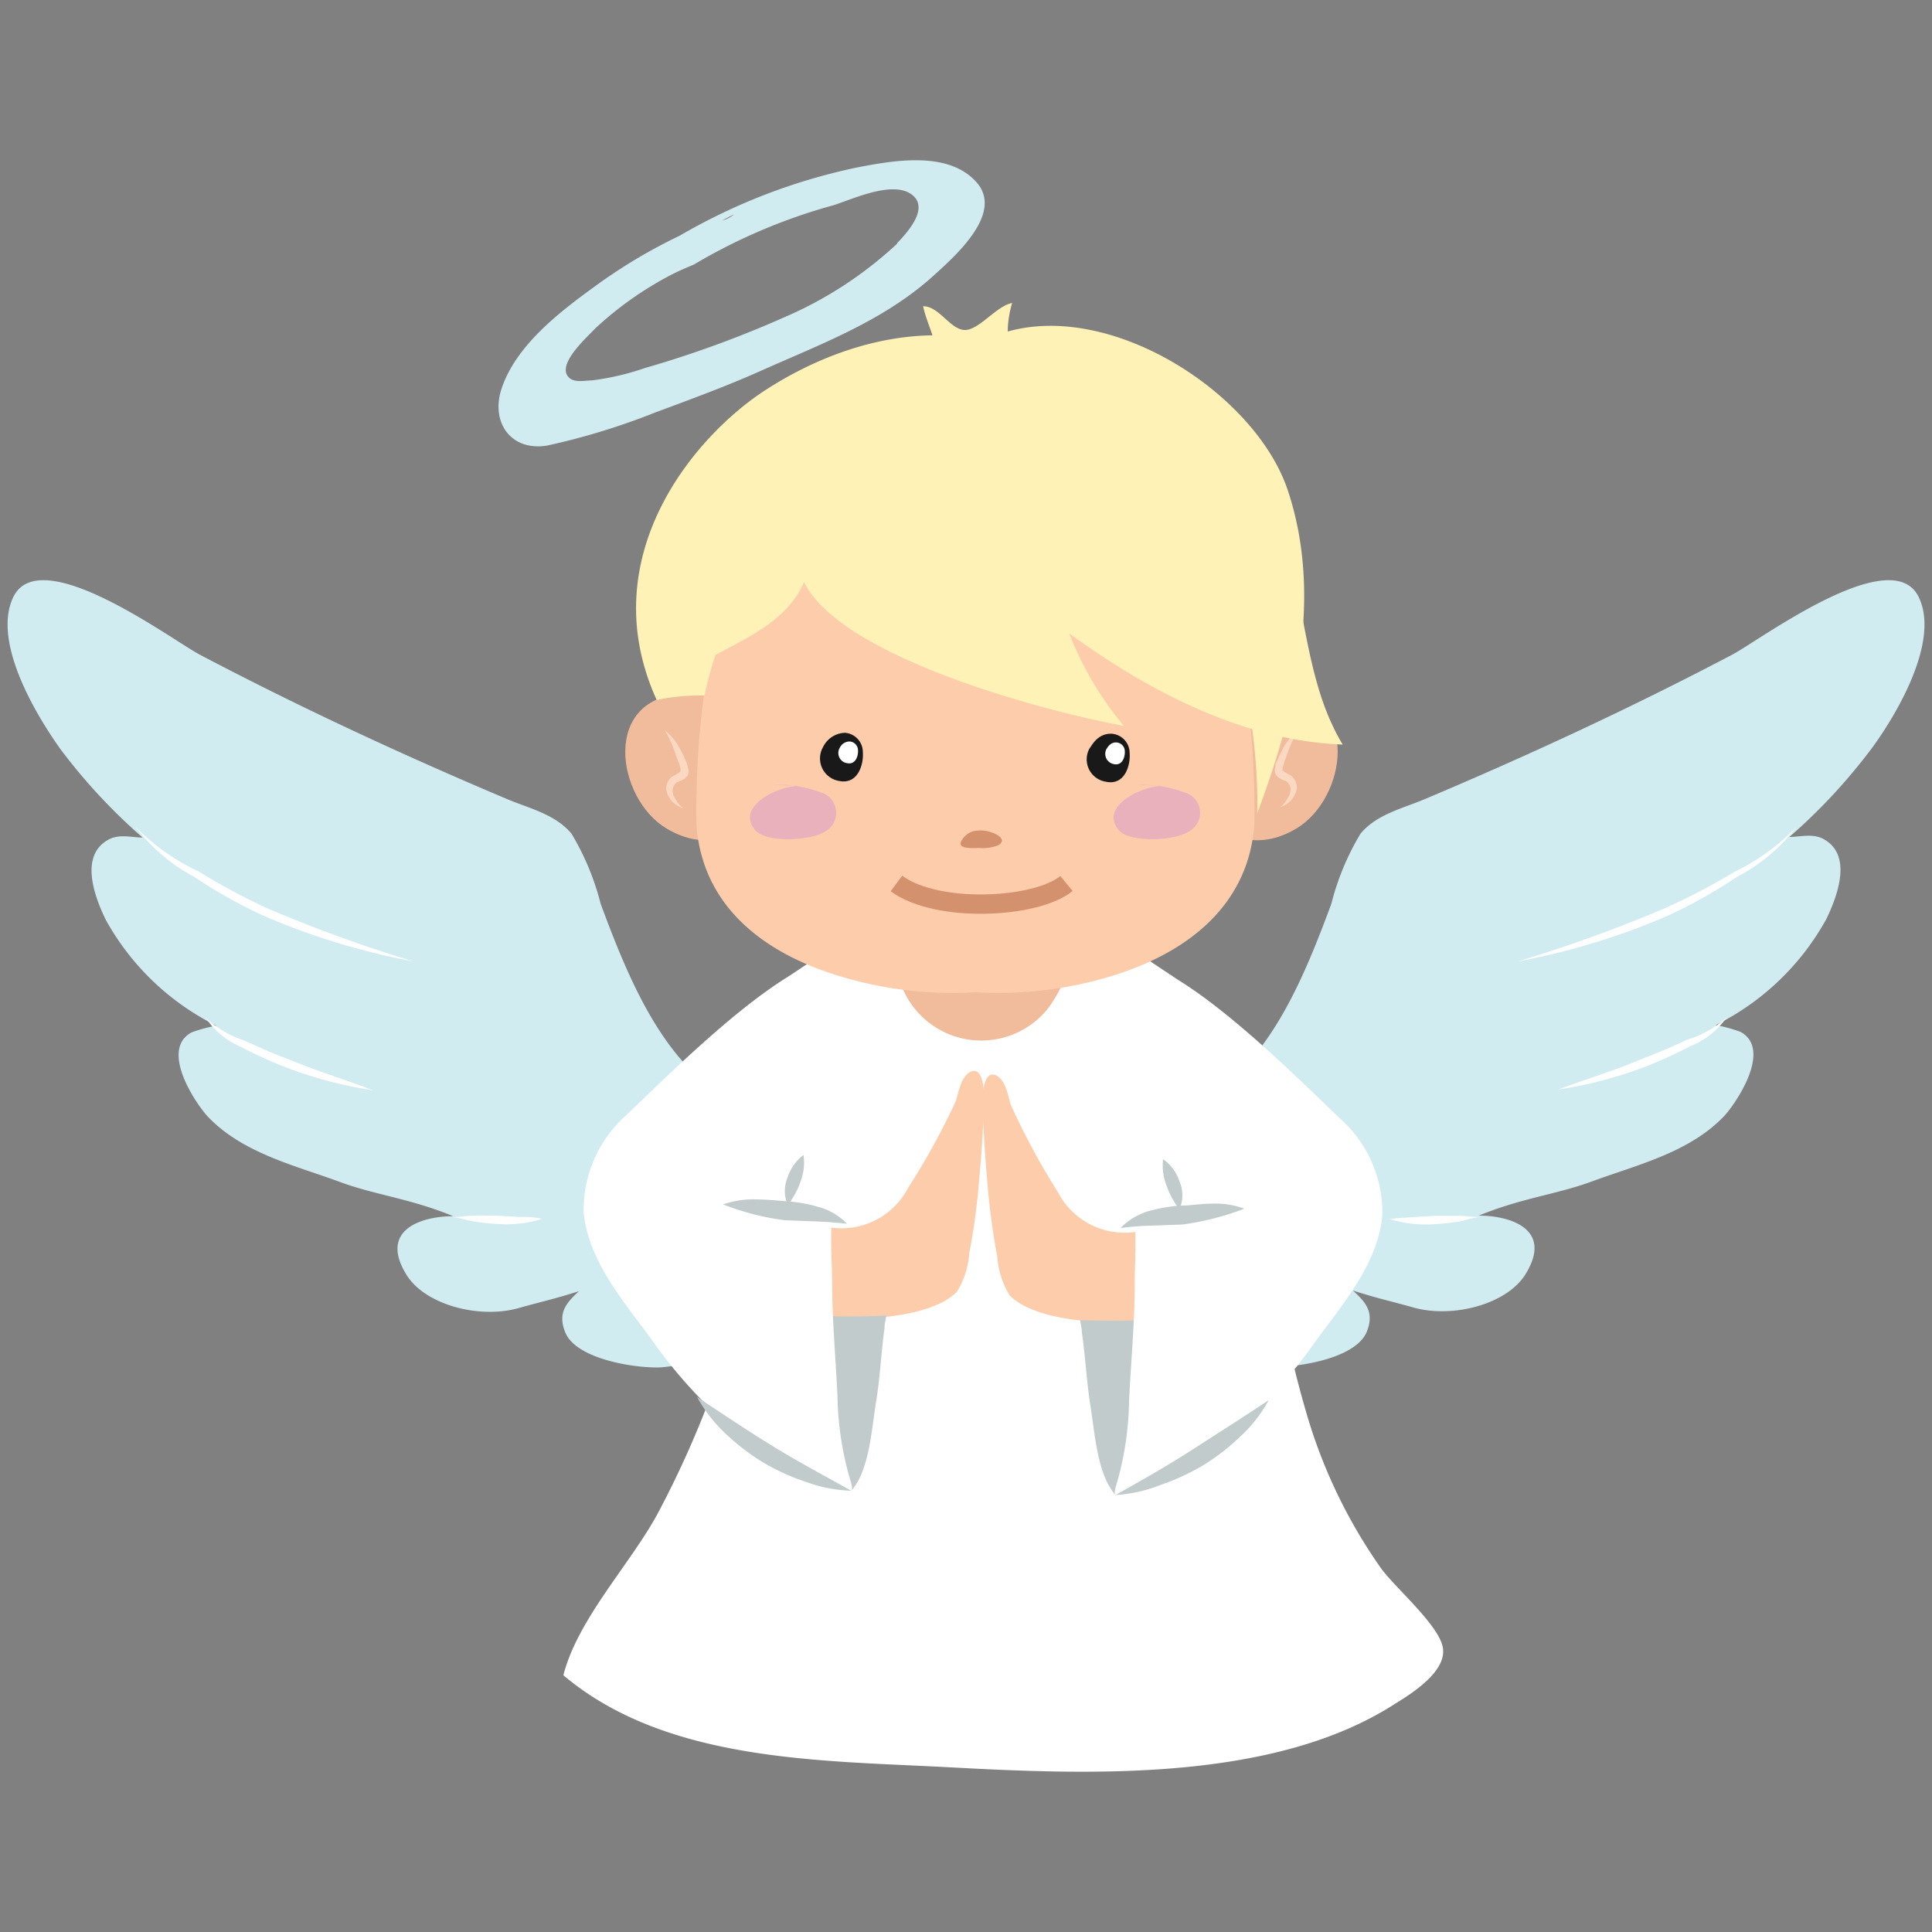 <?xml version="1.0" encoding="utf-8"?>
<svg version="1.1" xmlns="http://www.w3.org/2000/svg" xmlns:xlink="http://www.w3.org/1999/xlink" x="0px" y="0px"
	 viewBox="0 0 100 100" style="enable-background:new 0 0 100 100;" xml:space="preserve">
    <rect x="0" y="0" width="100" height="100" fill="#808080" stroke="none"/>
    <path fill="none" d="M0 0h100v100H0z" />
    <path
      fill="#d1ecf1"
      className="AngeB1-C_svg__b"
      d="M38.76 56.47a3.51 3.51 0 01.86 1.17c-4.7-1.12-6.87-6.38-8.53-10.86a13.49 13.49 0 00-1.51-3.63c-.83-1-2.19-1.31-3.31-1.78-5.4-2.28-10.71-4.74-15.94-7.49-1.4-.74-8.21-5.83-9.63-3-1.17 2.37 1.3 6.32 2.44 7.91a29.72 29.72 0 004.24 4.56c-.54 0-1.18-.19-1.73.09-1.56.81-.77 2.94-.18 4.16a13.29 13.29 0 005.73 5.49 7.37 7.37 0 00-1.29.35c-1.68.92.28 3.76.86 4.37 1.81 1.89 4.53 2.52 6.83 3.37 1.81.67 3.62.85 5.86 1.77-1.61 0-3.85.68-2.44 3 .94 1.58 3.77 2.33 5.81 1.76 1.12-.32 1.75-.44 3.14-.88-.64.59-1.13 1.11-.71 2.14.6 1.45 3.87 1.88 5 1.8a10 10 0 005.94-2.68c1.46-1.37 3.22-2.71 4-4.73.67-1.66.24-2.18-.77-3.18-1.6-1.55-3.37-2.1-4.67-3.71z"
    />
    <path
      fill="#fff"
      className="AngeB1-C_svg__c"
      d="M7 42.78a11.12 11.12 0 003.27 2.32A33.72 33.72 0 0013.8 47a73.82 73.82 0 007.59 2.76 36.11 36.11 0 01-7.77-2.37 26.22 26.22 0 01-3.56-2A9.31 9.31 0 017 42.78zM10.63 52.66a5.25 5.25 0 002 1.19c.72.33 1.44.66 2.19.93 1.46.62 3 1.08 4.48 1.65a21.58 21.58 0 01-4.65-1.24 24 24 0 01-2.17-1 4.17 4.17 0 01-1.85-1.53zM23.36 63c.39 0 .79-.07 1.18-.08s.79 0 1.18 0l1.16.07c.39 0 .78 0 1.18.1a6.31 6.31 0 01-2.36.26 11.51 11.51 0 01-1.18-.13c-.39-.05-.77-.22-1.16-.22z"
    />
    <path
      fill="#d1ecf1"
      className="AngeB1-C_svg__b"
      d="M61.24 56.47a3.51 3.51 0 00-.86 1.17c4.7-1.12 6.87-6.38 8.53-10.86a13.49 13.49 0 011.51-3.63c.83-1 2.19-1.31 3.31-1.78 5.4-2.28 10.71-4.74 15.94-7.49 1.4-.74 8.21-5.83 9.63-3 1.17 2.34-1.26 6.29-2.44 7.88a29.72 29.72 0 01-4.24 4.56c.54 0 1.18-.19 1.73.09 1.56.81.77 2.94.18 4.16a13.29 13.29 0 01-5.73 5.49 7.37 7.37 0 011.29.35c1.68.92-.28 3.76-.86 4.37-1.81 1.89-4.53 2.52-6.83 3.37-1.81.67-3.62.85-5.86 1.77 1.61 0 3.85.68 2.44 3-.94 1.58-3.77 2.33-5.81 1.76-1.12-.32-1.75-.44-3.14-.88.64.59 1.13 1.11.71 2.14-.6 1.45-3.87 1.88-5 1.8a10 10 0 01-5.94-2.68c-1.46-1.37-3.22-2.71-4-4.73-.67-1.66-.24-2.18.77-3.18 1.6-1.52 3.37-2.07 4.67-3.68z"
    />
    <path
      fill="#fff"
      className="AngeB1-C_svg__c"
      d="M93 42.78a9.31 9.31 0 01-3.1 2.61 26.22 26.22 0 01-3.56 2 36.11 36.11 0 01-7.77 2.37A73.82 73.82 0 0086.2 47a33.72 33.72 0 003.57-1.87A11.12 11.12 0 0093 42.78zM89.37 52.66a4.17 4.17 0 01-1.88 1.49 24 24 0 01-2.17 1 21.58 21.58 0 01-4.65 1.24c1.5-.57 3-1 4.48-1.65.75-.27 1.47-.6 2.19-.93a5.25 5.25 0 002.03-1.15zM76.64 63c-.39 0-.77.17-1.16.23a11.51 11.51 0 01-1.18.13 6.33 6.33 0 01-2.36-.26c.4-.06.79-.07 1.18-.1l1.16-.07h1.18c.4 0 .79.07 1.18.07zM39 64.63a51.54 51.54 0 01-5 13.79c-1.44 2.61-4.1 5.4-4.84 8.29 5.33 4.5 13.32 4.41 19.9 4.76 7.21.39 16.87.8 23.19-3.31 1-.61 2.64-1.71 2.43-2.89s-2.53-3.14-3.23-4.14A27 27 0 0167.58 73a54.12 54.12 0 01-1.31-5.6c-.18-1.12 0-2.72-.79-3.55s-.92-7.84-1.9-8c-2.79-.45-5.88-9.05-8.71-9s-5.34-1.18-8.31-.9c-1.9.18-7.19 17.2-8.86 18.14a1.37 1.37 0 001.3.54z"
    />
    <path
      fill="#fcccab"
      className="AngeB1-C_svg__d"
      d="M42.34 63.38A3.88 3.88 0 0047 61.49 37.25 37.25 0 0049.47 57c.15-.46.27-1.3.78-1.53.73-.32.71 1.38.69 1.84-.07 1.21-.13 2.42-.25 3.63a34.47 34.47 0 01-.52 3.92 4.37 4.37 0 01-.64 2c-1.33 1.37-5.08 1.52-6.78 1.32-.16-1.49.52-3.51-.41-4.8z"
    />
    <path
      fill="#c2cbcc"
      className="AngeB1-C_svg__e"
      d="M42.75 68.11c-1.81-.1.11 3.55.3 5.21a11.11 11.11 0 00.6 3.45c.3.57.31.58.64.09.73-1.1.85-3.06 1.06-4.33s.26-2.56.43-3.77c0-.22.06-.44.1-.67 0 0-1.78.1-3.13.02z"
    />
    <path
      fill="#fff"
      className="AngeB1-C_svg__c"
      d="M43.35 61.52c-.49 1.34-.29 3.34-.28 4.81 0 2 .19 4 .28 6a16.3 16.3 0 00.58 4c.18.63.4 1.09-.41 1a11.06 11.06 0 01-3.75-1.93 24.84 24.84 0 01-6.11-6.16c-1.41-1.91-3.25-4.05-3.45-6.53a6.54 6.54 0 012.22-5c2.37-2.28 5.52-5.38 8.3-7.12.91-.57 5.8-4 6.88-4.1-.38 1.09-4.28 7-4.23 8.15.12 2.27-.25 4.71-.03 6.88z"
    />
    <path
      fill="#c2cbcc"
      className="AngeB1-C_svg__e"
      d="M43.84 63.34c-.58-.06-1.09-.1-1.61-.12l-1.6-.06a13.21 13.21 0 01-3.2-.82 4.68 4.68 0 011.68-.26c.55 0 1.09.06 1.61.1a7.55 7.55 0 011.64.29 3.19 3.19 0 011.48.87z"
    />
    <path
      fill="#c2cbcc"
      className="AngeB1-C_svg__e"
      d="M41.59 59.78a2.72 2.72 0 01-.16 1.39 3.87 3.87 0 01-.66 1.2 1.85 1.85 0 010-1.44 2.37 2.37 0 01.82-1.15zM44.06 77.16a7.41 7.41 0 01-2.38-.47 11.3 11.3 0 01-2.19-1 11.91 11.91 0 01-1.92-1.47 7.69 7.69 0 01-1.49-1.91c1.35.89 2.61 1.74 3.93 2.55s2.64 1.51 4.05 2.3z"
    />
    <path
      fill="#fcccab"
      className="AngeB1-C_svg__d"
      d="M59.46 63.6a3.89 3.89 0 01-4.7-1.89 37.25 37.25 0 01-2.44-4.52c-.15-.47-.26-1.3-.77-1.53-.73-.33-.72 1.37-.69 1.83.06 1.22.13 2.43.24 3.64a36.88 36.88 0 00.52 3.92 4.41 4.41 0 00.64 2c1.34 1.37 5.09 1.52 6.78 1.32.16-1.46-.51-3.48.42-4.77z"
    />
    <path
      fill="#c2cbcc"
      className="AngeB1-C_svg__e"
      d="M59 68.33c1.81-.1-.1 3.55-.29 5.21a11.42 11.42 0 01-.57 3.46c-.3.56-.3.58-.63.08-.73-1.09-.86-3-1.07-4.32S56.18 70.19 56 69c0-.21-.06-.43-.09-.66.01-.03 1.79.06 3.09-.01z"
    />
    <path
      fill="#fff"
      className="AngeB1-C_svg__c"
      d="M58.45 61.74c.48 1.33.28 3.33.28 4.81 0 2-.2 4-.29 6a16.28 16.28 0 01-.57 4c-.18.64-.4 1.1.4 1A11.11 11.11 0 0062 75.56a25 25 0 006.11-6.16c1.4-1.91 3.25-4.06 3.44-6.53a6.51 6.51 0 00-2.22-5c-2.37-2.28-5.52-5.38-8.3-7.12-.91-.57-5.8-4-6.87-4.11.37 1.1 4.28 7 4.22 8.16-.09 2.33.29 4.76.07 6.94z"
    />
    <path
      fill="#c2cbcc"
      className="AngeB1-C_svg__e"
      d="M58 63.56a3.35 3.35 0 011.48-.88 8.14 8.14 0 011.65-.28c.51 0 1.05-.1 1.6-.1a4.41 4.41 0 011.68.26 14.2 14.2 0 01-3.2.82l-1.6.06c-.61.01-1.08.06-1.61.12z"
    />
    <path
      fill="#c2cbcc"
      className="AngeB1-C_svg__e"
      d="M60.2 60a2.23 2.23 0 01.85 1.15 1.81 1.81 0 010 1.44 4 4 0 01-.66-1.2A2.86 2.86 0 0160.2 60zM57.74 77.38c1.41-.79 2.73-1.54 4-2.36s2.58-1.65 3.93-2.55a7.33 7.33 0 01-1.5 1.91 11.43 11.43 0 01-1.92 1.48 11.82 11.82 0 01-2.18 1 7.41 7.41 0 01-2.33.52z"
    />
    <path
      fill="#f0bc9b"
      className="AngeB1-C_svg__f"
      d="M38.92 38.69c.74-1.5-1.76-2.85-3.41-2.8-4.46.15-3.6 5.47-1 7 4.02 2.39 7.01-3.05 4.41-4.2z"
    />
    <g className="AngeB1-C_svg__g" opcity="0.81">
      <path
        fill="#fbd8c2"
        className="AngeB1-C_svg__h"
        d="M34.41 37.8a3.08 3.08 0 01.81 1 6.36 6.36 0 01.28.59 2.47 2.47 0 01.1.29c0 .13.1.17 0 .45-.25.32-.47.28-.59.38a.61.61 0 00-.2.38.88.88 0 00.17.5 1.27 1.27 0 00.39.44 1.23 1.23 0 01-.88-.93.79.79 0 01.29-.7 3 3 0 00.44-.26v-.15a1.92 1.92 0 00-.08-.3 5 5 0 01-.2-.54 6.5 6.5 0 00-.53-1.15z"
      />
    </g>
    <path
      fill="#f0bc9b"
      className="AngeB1-C_svg__f"
      d="M62.68 38.69c-.74-1.5 1.77-2.85 3.41-2.8 4.46.15 3.6 5.47 1 7-4.01 2.39-7.01-3.05-4.41-4.2z"
    />
    <g className="AngeB1-C_svg__g" opcity="0.81">
      <path
        fill="#fbd8c2"
        className="AngeB1-C_svg__h"
        d="M67.19 37.8a6.5 6.5 0 00-.52 1.1 5 5 0 01-.2.54c0 .1-.06.21-.08.3s0 .23 0 .15a3.72 3.72 0 00.44.26.79.79 0 01.29.7 1.23 1.23 0 01-.88.93 1.17 1.17 0 00.39-.44.88.88 0 00.17-.5.57.57 0 00-.2-.38c-.12-.1-.33-.06-.58-.38-.09-.28 0-.32 0-.45s.06-.2.1-.29.18-.4.28-.59a3.08 3.08 0 01.79-.95z"
      />
    </g>
    <path
      fill="#f0bc9b"
      className="AngeB1-C_svg__f"
      d="M52.42 43.57c-.85-1.28-4.27 0-5 .65-1.63 1.43-1.61 4.35-.85 6.53a4.42 4.42 0 007.64 1.49A6.37 6.37 0 0055.38 47a7.33 7.33 0 00-1-2.31c-.81-1.24-2.38-1.4-3.61-1.69"
    />
    <path
      fill="#fcccab"
      className="AngeB1-C_svg__d"
      d="M36.28 31.43a2.34 2.34 0 00-.3-.66zM64.79 31.43l.31-.66a2.36 2.36 0 00-.31.66zM64.79 33.47l-.31.58c-.14-1 .13-2.48-.68-3.41a8.19 8.19 0 00-3.29-2 16.47 16.47 0 00-10 .28 16.51 16.51 0 00-10-.28 8.15 8.15 0 00-3.28 2c-.82.93-.55 2.37-.69 3.41l-.31-.58a7.37 7.37 0 01.16 2.83 46 46 0 00-.34 6.42c.31 4.16 3.47 6.9 8.57 8.12a20.15 20.15 0 005.87.52 20.21 20.21 0 005.87-.52c5.09-1.22 8.25-4 8.56-8.12a46 46 0 00-.33-6.42 7.17 7.17 0 01.2-2.83z"
    />
    <path
      fill="#e8b1bc"
      className="AngeB1-C_svg__i"
      d="M41.5 40.69c-1-.12-3.51 1-2.41 2.28.58.67 2.9.56 3.65.05a1.1 1.1 0 00-.24-2 6.51 6.51 0 00-2.4-.4"
    />
    <path
      fill="#1a1919"
      className="AngeB1-C_svg__j"
      d="M42.6 38.67a1.18 1.18 0 00.82 1.75c1 .21 1.29-.88 1.24-1.49a1 1 0 00-.91-1 1.3 1.3 0 00-1.15.74z"
    />
    <path
      fill="#fff"
      className="AngeB1-C_svg__c"
      d="M43.47 38.7a.53.53 0 00.37.8c.46.1.59-.4.57-.67a.46.46 0 00-.42-.45.56.56 0 00-.52.32z"
    />
    <path
      fill="#e8b1bc"
      className="AngeB1-C_svg__i"
      d="M60.32 40.69c-1-.12-3.5 1-2.41 2.28.59.67 2.9.56 3.65.05a1.09 1.09 0 00-.24-2 6.51 6.51 0 00-2.4-.4"
    />
    <path
      fill="#1a1919"
      className="AngeB1-C_svg__j"
      d="M56.41 38.71a1.17 1.17 0 00.82 1.75c1 .22 1.29-.87 1.24-1.48a1 1 0 00-.91-1c-.8-.05-1.11.74-1.15.73z"
    />
    <path
      fill="#fff"
      className="AngeB1-C_svg__c"
      d="M57.28 38.75a.54.54 0 00.37.8c.46.1.59-.4.57-.68a.46.46 0 00-.42-.44c-.36-.03-.5.32-.52.32z"
    />
    <path
      fill="#fff2b6"
      className="AngeB1-C_svg__k"
      d="M36.43 34.22c2.11-1.16 4.27-2 5.19-4.09 1.84 3.79 12 6.6 16.55 7.44a17.21 17.21 0 01-2.83-4.79c4.11 3 9 5.56 14.16 5.76-2.18-3.58-1.87-8.3-3.6-12.1-3-6.52-10.73-9.68-17.51-8.24C40 20 33.93 25.28 36.43 34.22z"
    />
    <path
      fill="#fff2b6"
      className="AngeB1-C_svg__k"
      d="M48.45 18.12c-.1-.76-.51-1.5-.67-2.27.83 0 1.4 1.2 2.14 1.23s1.64-1.24 2.47-1.4a5.26 5.26 0 00-.23 1.48c5.5-1.55 12.88 3.28 14.51 8.26 1.82 5.52.37 11.42-1.59 16.66a29.59 29.59 0 00-.74-6.95c-1-4.56-4.78-5.82-8.31-8.13-3.25-2.13-7.46-3.92-7.58-8.88z"
    />
    <path
      fill="#fff2b6"
      className="AngeB1-C_svg__k"
      d="M52.26 18c-4.2-1.48-8.84-.26-12.61 2.17s-9 8.72-5.66 16.06a11 11 0 012.47-.23 21.61 21.61 0 011.32-4.06 31.69 31.69 0 014.28-5.11c2.41-2.37 5.45-4.27 8.13-6.31.66-.52 2.17-1.3 2.07-2.52z"
    />
    <path
      d="M46.4 45.73c2.1 1.55 7.23 1.29 8.8 0"
      stroke="#d3916e"
      strokeLinecap="round"
      strokeLinejoin="round"
      strokeWidth="0.42"
      fill="none"
    />
    <path
      d="M51.57 43.25c-.16-.22-.63-.24-.88-.25a.94.94 0 00-.86.42c-.43.56.51.47.86.47a2.11 2.11 0 001-.15c.4-.26 0-.53-.33-.64a1.67 1.67 0 00-1-.07"
      fill="#d3916e"
    />
    <path
      fill="#d1ecf1"
      className="AngeB1-C_svg__b"
      d="M50.55 9.44c-1.46-1.66-4.33-1.13-6.2-.77a30.75 30.75 0 00-9.17 3.53 27.61 27.61 0 00-4.44 2.66c-1.79 1.3-4 3-4.76 5.2-.62 1.77.45 3.32 2.35 3a35.62 35.62 0 005.61-1.72c1.83-.68 3.66-1.35 5.45-2.15 3.07-1.37 6.2-2.53 8.76-4.77 1.15-1.04 3.85-3.33 2.4-4.98zM38 11.09a1.44 1.44 0 01-.62.32zm8.45 1.51a20.31 20.31 0 01-5.85 3.82 56.12 56.12 0 01-7.22 2.63 13.63 13.63 0 01-2.74.64c-.39 0-.94.15-1.23-.19-.58-.68 1-2.07 1.41-2.51a17.9 17.9 0 013.93-2.77c.36-.19.77-.36 1.17-.53a29.31 29.31 0 017.23-3.07c1-.32 3-1.26 4-.58S47 12 46.42 12.6z"
    />
  </svg>